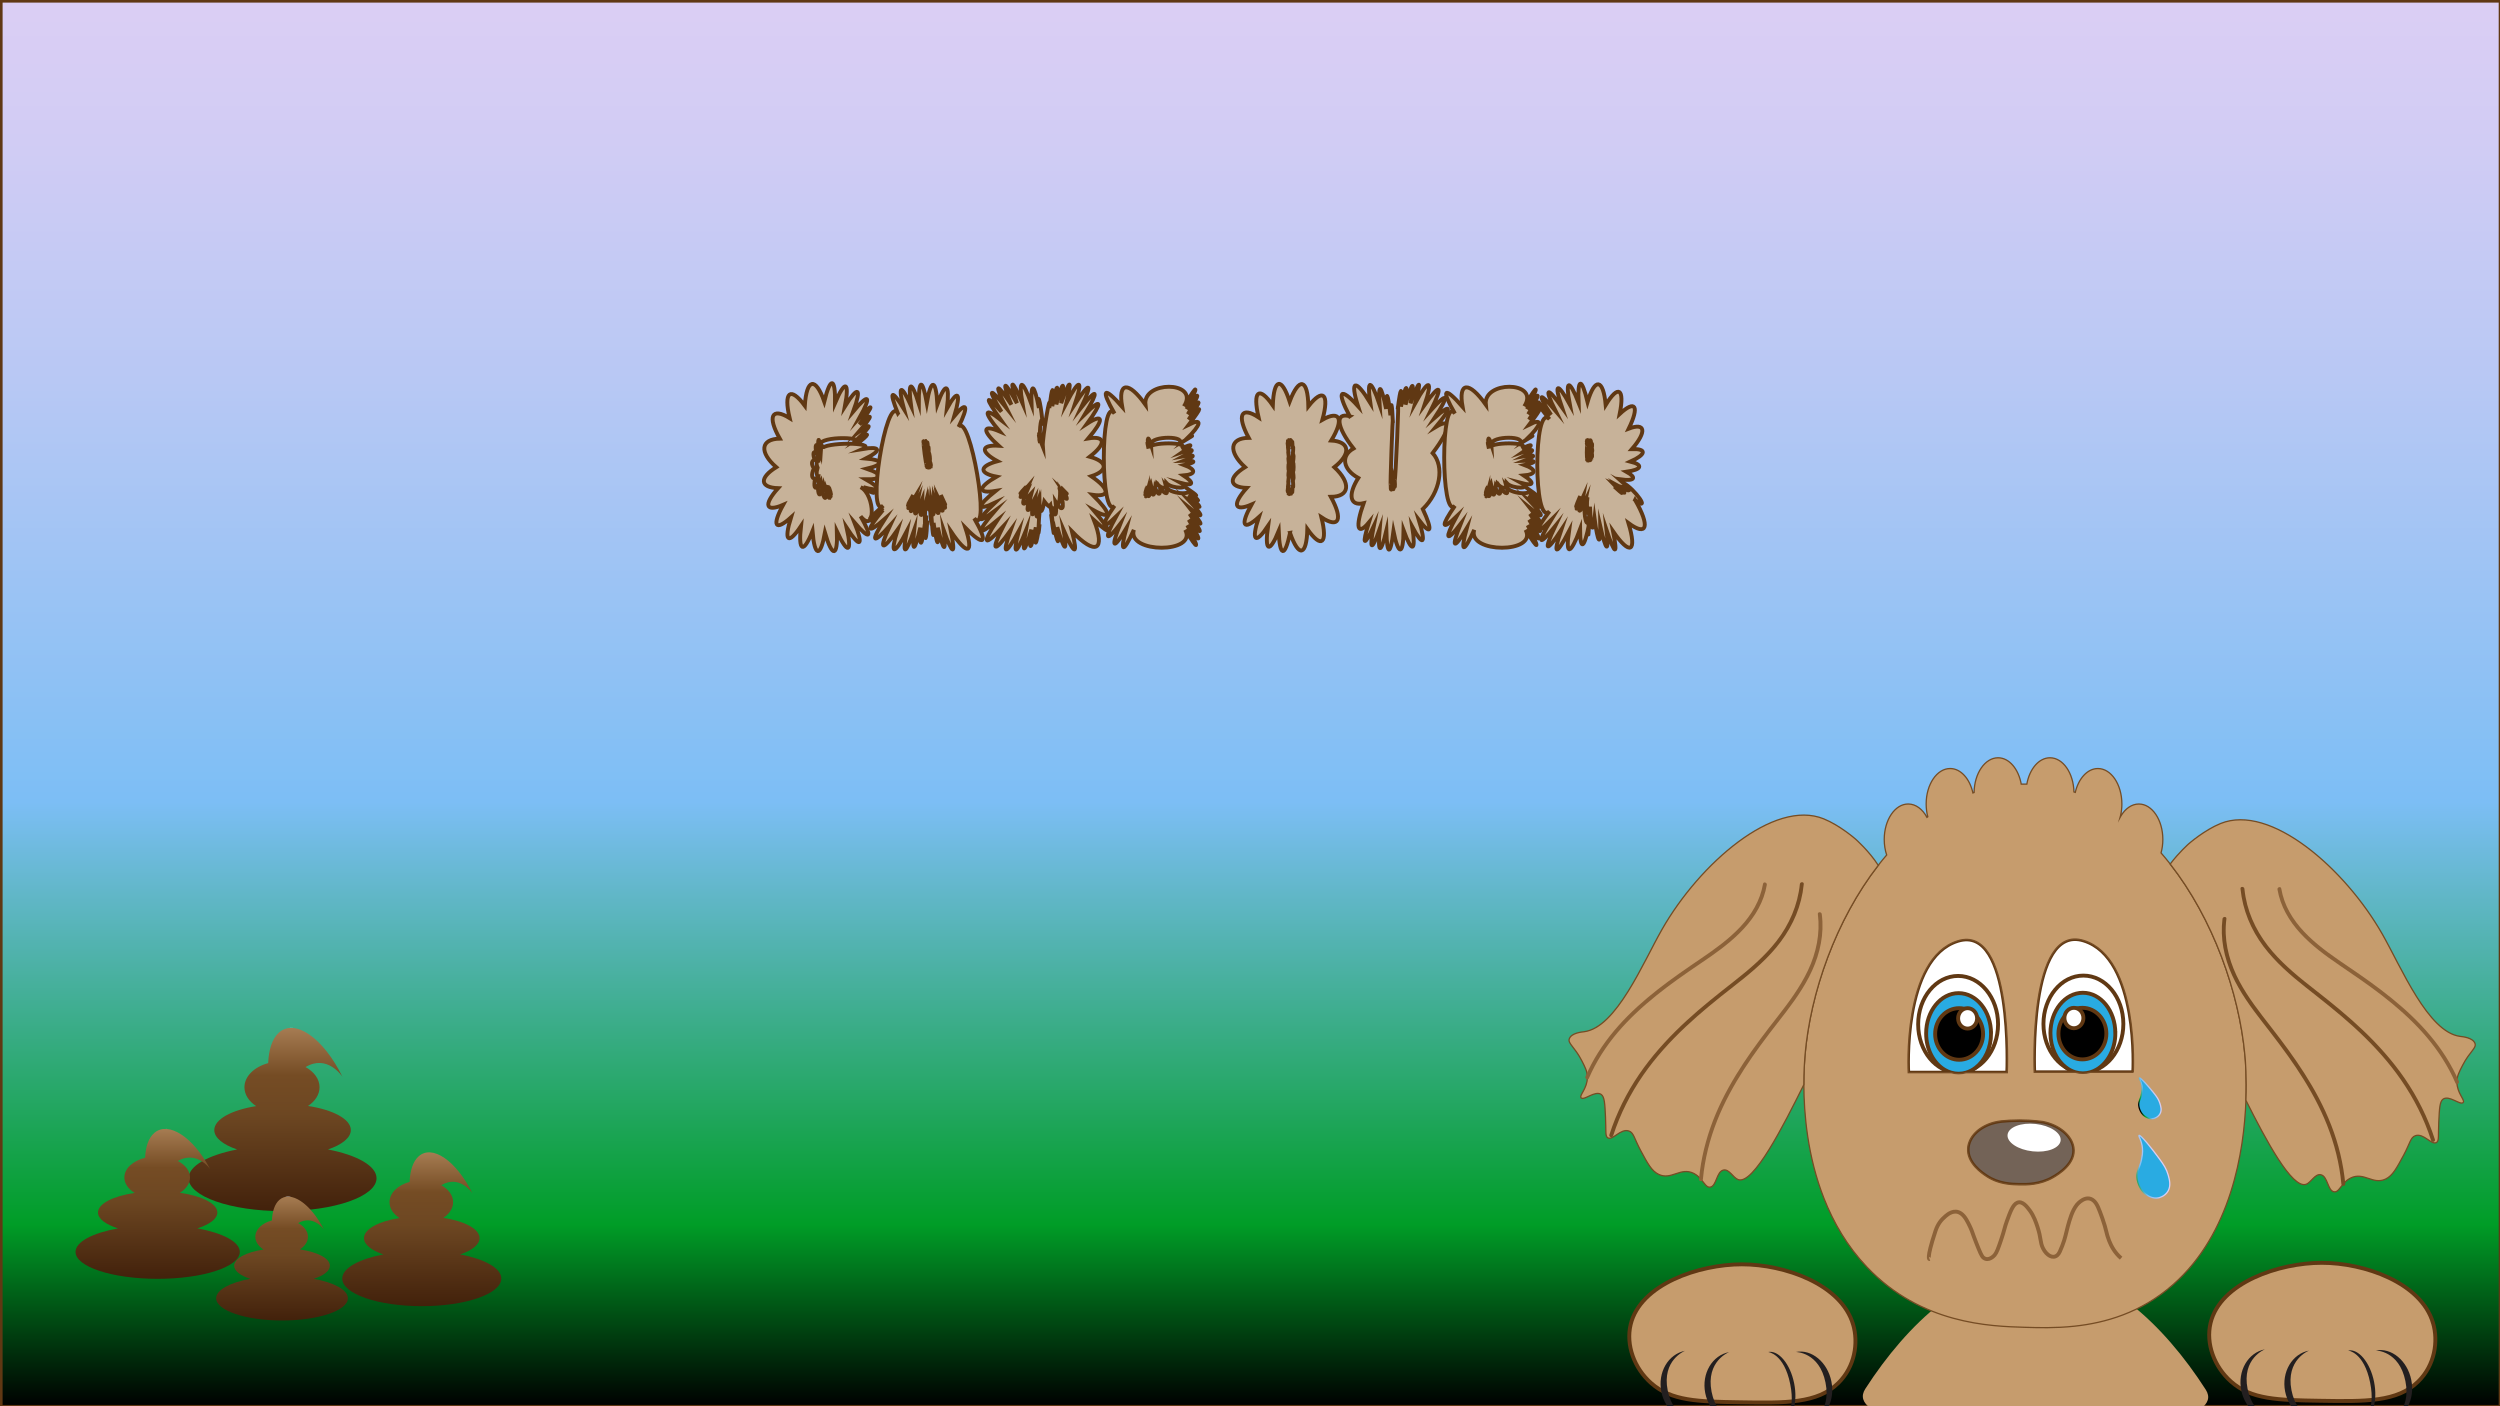 <?xml version="1.0" encoding="UTF-8"?><svg id="Forgrund" xmlns="http://www.w3.org/2000/svg" xmlns:xlink="http://www.w3.org/1999/xlink" viewBox="0 0 1920 1080"><rect x="0" y="0" width="1920" height="1080" fill="#333333" stroke="none"/><defs><style>.cls-1{fill:none;stroke:#8c6239;}.cls-1,.cls-2,.cls-3,.cls-4,.cls-5,.cls-6,.cls-7,.cls-8,.cls-9,.cls-10,.cls-11{stroke-miterlimit:10;}.cls-1,.cls-2,.cls-4,.cls-5,.cls-6,.cls-7,.cls-8,.cls-11{stroke-width:3px;}.cls-2,.cls-4,.cls-5,.cls-6,.cls-7,.cls-8,.cls-11{stroke:#603813;}.cls-12{fill:url(#linear-gradient-12);}.cls-12,.cls-13,.cls-14,.cls-15,.cls-16,.cls-17,.cls-18,.cls-19,.cls-20,.cls-21,.cls-22,.cls-23,.cls-24,.cls-25,.cls-26,.cls-27,.cls-28{stroke-width:0px;}.cls-13{fill:url(#linear-gradient-13);}.cls-14{fill:url(#linear-gradient-15);}.cls-15{fill:url(#linear-gradient-14);}.cls-3{stroke:#754c24;}.cls-3,.cls-6,.cls-26{fill:#c69c6d;}.cls-16{fill:url(#linear-gradient-4);}.cls-17{fill:url(#linear-gradient-2);}.cls-18{fill:url(#linear-gradient-3);}.cls-19{fill:url(#linear-gradient-8);}.cls-20{fill:url(#linear-gradient-9);}.cls-21{fill:url(#linear-gradient-7);}.cls-22{fill:url(#linear-gradient-5);}.cls-23{fill:url(#linear-gradient-6);}.cls-4{fill:#736357;}.cls-5{fill:#c7b299;}.cls-7,.cls-9,.cls-10{fill:#29abe2;}.cls-8,.cls-28{fill:#fff;}.cls-24{fill:#754c24;}.cls-25{fill:#231f20;}.cls-27{fill:#8c6239;}.cls-9{stroke:url(#linear-gradient-11);}.cls-10{stroke:url(#linear-gradient-10);}.cls-11{fill:url(#linear-gradient);}</style><linearGradient id="linear-gradient" x1="960.5" y1="1080.5" x2="960.5" y2=".5" gradientUnits="userSpaceOnUse"><stop offset="0" stop-color="#000"/><stop offset=".13" stop-color="#009d27"/><stop offset=".43" stop-color="#7cbef5"/><stop offset=".52" stop-color="#8fc1f4"/><stop offset=".73" stop-color="#b8c8f4"/><stop offset=".9" stop-color="#d1ccf4"/><stop offset="1" stop-color="#dbcef4"/></linearGradient><linearGradient id="linear-gradient-2" x1="586.63" y1="358.78" x2="1263.2" y2="358.78" xlink:href="#linear-gradient"/><linearGradient id="linear-gradient-3" x1="586.63" y1="358.78" x2="1263.2" y2="358.78" xlink:href="#linear-gradient"/><linearGradient id="linear-gradient-4" x1="586.63" y1="358.78" x2="1263.2" y2="358.78" xlink:href="#linear-gradient"/><linearGradient id="linear-gradient-5" x1="586.63" y1="358.78" x2="1263.2" y2="358.78" xlink:href="#linear-gradient"/><linearGradient id="linear-gradient-6" x1="586.63" y1="358.78" x2="1263.2" y2="358.78" xlink:href="#linear-gradient"/><linearGradient id="linear-gradient-7" x1="586.63" y1="358.78" x2="1263.2" y2="358.78" xlink:href="#linear-gradient"/><linearGradient id="linear-gradient-8" x1="586.63" y1="358.78" x2="1263.2" y2="358.78" xlink:href="#linear-gradient"/><linearGradient id="linear-gradient-9" x1="586.63" y1="358.78" x2="1263.2" y2="358.78" xlink:href="#linear-gradient"/><linearGradient id="linear-gradient-10" x1="1682.28" y1="851.02" x2="1725.97" y2="851.02" gradientTransform="translate(920.09 665.63) rotate(-16.71) scale(.38 .45)" xlink:href="#linear-gradient"/><linearGradient id="linear-gradient-11" x1="1817.88" y1="1184.53" x2="1890.83" y2="1184.53" gradientTransform="translate(951.19 660.89) rotate(-14.67) scale(.33)" xlink:href="#linear-gradient"/><linearGradient id="linear-gradient-12" x1="217" y1="789.44" x2="217" y2="930.14" gradientUnits="userSpaceOnUse"><stop offset="0" stop-color="#fff"/><stop offset="0" stop-color="#faf7f5"/><stop offset="0" stop-color="#ede4dc"/><stop offset="0" stop-color="#d7c5b2"/><stop offset="0" stop-color="#ba9a79"/><stop offset="0" stop-color="#a67c52"/><stop offset=".26" stop-color="#754c24"/><stop offset=".47" stop-color="#6d4722"/><stop offset="1" stop-color="#42210b"/></linearGradient><linearGradient id="linear-gradient-13" x1="323.91" y1="885" x2="323.91" y2="1003.14" xlink:href="#linear-gradient-12"/><linearGradient id="linear-gradient-14" x1="216.59" y1="919" x2="216.59" y2="1014.14" xlink:href="#linear-gradient-12"/><linearGradient id="linear-gradient-15" x1="121.09" y1="867" x2="121.09" y2="982.14" xlink:href="#linear-gradient-12"/></defs><rect id="Baggrund_game_over" class="cls-11" x=".5" y=".5" width="1920" height="1080"/><path class="cls-17" d="m635.97,374.06c.37,5.82-1.07,5.39-3.13-.93-.6,4.61-1.78,3.32-2.55-2.79-1.26,2.69-2.06.54-1.74-4.66-1.48.05-1.78-2.91-.63-6.44-1.14-2.44-.97-4.82.37-5.18-.66-3.96-.25-5.88.89-4.17-.18-5.07.36-6.49,1.16-3.09.36-5.73.87-6.66,1.11-2.01.2-5.33,43.32-5.33,31.23,0,13.6-2.25,14.67,1.13,2.32,7.34,13.61,1.13,13.92,4.75.68,7.86,13.24,4.57,12.89,8.32-.76,8.16,12.25,6.96,11.41,9.72-1.82,6,12.26,5.85,9.28,5.85-2.16,0,11.43,5.85,11.43,36.7,0,22.35,9.54,16.69,7.39,18.92-4.69,4.84,7.22,18.33,4.47,20.2-5.98,4.06,4.29,19.36.84,20.64-7.5,2.79.68,19.77-3.56,20.25-9.22,1.04-3.51,19.21-7.92,18.63-9.58-1.27-6.96,17.56-11.04,15.76-8.85-3.91-9.85,14.8-13.36,11.72-7.64-6.7-12.13,10.95-14.89,6.51-6-9.65-13.54,5.87-15.35-.01-3.92-12.77-13.99-.47-14.64-7.9-1.4-16.13-13.24-11.52-11.99-21.62,2.71-21.94-9.71-17.03-6.22-24.28,7.58-15.75-4.83-20.19.52-24.57,11.64-9.53,1.34-20.94,8.22-22.41,14.93-3.2,4.73-19.21,8.56-18.75,8.32,1,7.7-17.9,11.19-16.67,7.58,2.68,10.11-16.26,13.07-14.48,6.42,3.87,11.97-14.31,14.23-12.16,4.9,4.66,11.17-12.29,11.08-9.82-.21,5.36,10.9-9.84,10.64-7.18-.55,5.77,10.57-7.67,10.18-5.17-.84,5.44,10.1-5.88,9.6-3.91-1.08,4.28,10.15-6.61-28.17-6.61-27.75,0-1-5.72-1.67-4.52-1.45,2.61-1.73-4.11-2.43-2.31-1.53,3.91-2.21-2.04-2.77.36-1.21,5.21-2.48.57-2.71,3.57-.5,6.52-2.21,4.52-1.83,8.14.82,7.86-1.14,6.39-.15,8.92,2.16,5.51.16,7.46,1.59,8.97,3.11,3.28,1.73,7.68,3.42,8.17,3.66,1.08,2.38,7.09,2.98,6.87,1.32-.48,2.34,6.46,2.51,5.93.37-1.16,2.15,6.47,2.15,4.1,0-1.71,2.15,5.82,1.35,5.82-.58,0Z"/><path class="cls-18" d="m689.57,317.44c-7.1-17.45-4.96-19.01,4.63-3.39-4.85-18.43-2.34-19.61,5.45-2.57-2.5-18.96.24-19.7,5.95-1.6-.04-19.13,2.8-19.39,6.19-.56,3.26-18.83,7-18.35,8.14,1.04,6.29-17.47,9.67-15.96,7.35,3.28,8.43-15.12,11.05-12.47,5.69,5.77,9.72-11.72,11.2-7.83,3.21,8.45,8.77-11.76,25.35,85.23,12.01,70.24,11.11,19.04,7.98,22.37-6.79,7.23,6.73,20.35,1.64,21.66-11.06,2.83,3.82,18.83,1.28,18.48-5.53-.74,2.06,17.86-.04,16.85-4.56-2.2.88,16.37-.62,14.69-3.26-3.65.27,14.29-.5,11.91-1.66-5.18.82,14.34-.78,1.79-1.16-9.09,1.88,10.81,3.37,10.56,3.24-.56,3.09,10.22,4.43,9.68,2.9-1.19,3.9,9.56,4.87,8.83,2.11-1.6,4.27,8.78,4.65,7.96.82-1.79,3.83,7.83,3.51,6.94-.68-1.94,2.7,9.08,1.68,9.88-2.21,1.75,1.56,9.57.34,10.17-2.66,1.3.43,9.83-.86,10.19-2.79.78-.63,9.89-1.83,10.01-2.61.26-2.43,9.75-4.28,9.56-4.03-.41-3.5,9.21-4.92,8.75-3.08-1.01-4.26,8.66-5.3,8.06-2.26-1.3-4.78,8.06-5.51,7.43-1.58-1.38-4.71,8.53-4.88,8.92-.37.86-4.8,8.96-4.87,9.46-.16,1.08-4.71,9.95-4.34,10.9.82,2.05-3.65,10.56-2.65,11.32,2.19,1.64-2.31,10.98-.87,11.51,3.13,1.15-.75,11.18.95,11.45,3.71.6-.67,15.8-.35,19.62.71,8.3-.33,17,.02,18.8.76,3.91-.84,16.82-1.7,18.07-1.87,2.72-2.4,18.02-4,19.27-3.48,2.72-4.35,18.89-6.54,19.85-4.74,2.09-6.69,19.27-9.3,19.65-5.66.82-9.84,18.83-13.09,18.28-7.06-1.19-12.14,17.28-14.81,15.75-5.79-3.31-13.57,15.16-15.39,12.79-3.95-5.14-14.16,12.37-14.84,9.27-1.47-6.74-13.36,11.83-13.34,11.06.05-1.68-13.29,11.16-13.2,10.35.21-1.75-13.26,11.28,2.23-86.64,11.22-70.91Zm24.56,36.78c.29-2.07-.13-5.36-.92-7.15.16-3.15-.16-5.02-.68-4.06-.1-3.5-.44-4.32-.74-1.79-.43-3.28-.88-3.47-.97-.41-.78-3.06-1.09-3-.68.15-.99-2.87-1.26-2.73-.58.3-.92-2.89,1.84,17.88,2,15.05.04,3.11.32,3.32.61.45.44,3.15.76,3.21.71.15.78,3.06,1.19,2.98.89-.19,1.07,2.82,1.36,2.67.63-.34.93,2.87.56-.12-.26-2.16Z"/><path class="cls-16" d="m806.69,387.91c3.45,10.56,5.29,9.43,4-2.46,5.27,8.46,7.18,5.68,4.16-6.03,5.69,6.09,6.1,4.55.9-3.35,5.21,4.81,4.57,3.92-1.37-1.94,4.59,5.86,4.5,5.88-.18.04,4.54,5.91,4.46,5.93-.18.04,1.1,15.97-4.4,21.01-11.95,10.95-1.9,10.06-3.66,9.79-3.82-.6-3.09,9.28-4.6,8.39-3.29-1.94-4.12,7.86-5.46,6.21-2.9-3.57-5.08,5.68-6.29,3.14-2.63-5.51-4.82,5.63-5.26,5.63-.32,0-5.48,5.63-5.94,5.8-1,.37-5.71,6.12-5.91,6.74-.42,1.34-5.49,7.45-5.2,8.69.63,2.68-4.18,9.78-3.03,11.9,2.5,4.62-3.06,10.85-1.8,12.34,2.74,3.24-1.97,11.5-.69,12.41,2.76,1.97-.94,11.67.2,12.05,2.47.82-1.25,11.36-1.84,30.8-.42,14.08-2.68,17.89-4,18.96-2.87,2.31-3.89,18.57-5.45,19.37-3.4,1.75-5.55,18.92-7.52,19.42-4.29,1.08-7.64,19.03-10.18,19.2-5.5.37-10.25,18.83-13.08,18.45-6.16-.82-12.84,17.76-15.55,16.51-5.9-2.72-14.6,15.73-16.65,13.49-4.45-4.88-15.45,12.88-16.26,9.48-1.76-7.37-14.49,10.69-14.42,7.79.16-6.29-14.29,6.75-14.08,2.58.45-9.05-14,2.3-13.69-2.74.66-10.95-13.67-2.62-13.31-8.09.79-11.88-13.32-7.25-12.94-12.72.84-11.88-13-11.67-12.62-16.71.84-10.95-12.68-15.09-12.33-19.24.76-9.01-12.46-17.5-12.19-20.34.61-6.18-11.14-18-9.54-19.51,3.48-3.28-9.43-18.7-7.55-19.68,4.08-2.12-7.71-18.99-5.73-19.51,4.29-1.12-6.05-19.01-4.13-19.16,4.16-.34-3.15-18.83.08-18.31,7.03,1.12-.6-17.37,2.03-16.04,5.71,2.9-1.59-17.29,2.4,1.63,2.9,13.7-.49-12.07-3.04,3.05-1.84,10.95-1.29-7.35-1.36-6.84-.16,1.12-1.3-7-1.33-6.52-.05,1.04-1.27-4.75-.3-3.51,2.11,2.68-.47-6.06,6.44-46.69,5-29.42,2.26-17.88,3.31-18.53,2.29-1.42,3.59-18.49,5.02-19.11,3.11-1.34,5.07-18.86,6.77-19.31,3.71-.97,6.75-19.03,8.64-19.2,4.11-.37,9.91-18.83,12.93-18.43,6.56.86,11.56-17.71,13.74-16.44,4.74,2.76,12.54-15.7,13.94-13.42,3.03,4.95,12.94-12.75,13.62-9.29,1.47,7.52,12.83-8.38,13.25-3.17.92,11.32,13.35-2.28,13.87,4.18,1.13,14.04,13.8,3.79,14.34,10.7,1.16,15.01,14.24,9.68,14.72,16.24,1.03,14.26,14.51,14.25,14.85,19.69.74,11.81,14.65,17.34,14.78,20.84.29,7.6,9.11,23.53,1.36,27.54-16.85,8.71,4.87,18.83,1.94,18.45-6.37-.82,2.98,17.76.69,16.61-4.98-2.5,1.84,16.02.31,14.12-3.32-4.13,1.35,13.73.68,11.05-1.45-5.81,1.94,13.78,1.28,4.11-.47-7Z"/><path class="cls-22" d="m910.04,310.75c10.22-16.88,10.8-15.28,1.26,3.46,10.6-15.25,11.04-13.43.95,3.95,10.77-13.61,11.04-11.72.58,4.1,10.85-12.05,10.94-10.28.21,3.84,10.73-5.41,9.76-.16-2.11,11.4,7.99-4.7,5.32-2.99-5.79,3.72,7.72-6.71-21.58-6.71-21.22,0-2.15-6.71-3.05-5.72-1.95,2.16-1.1-5.75-1.1-5.48,0,.6-1.1-5.25-1.06-4.97.11.6-1.06-5.43,33.7-5.43,25.17,0,8.96-4.41,9.37-3.19.9,2.64,9.25-3.02,9.58-1.55.71,3.2,9.4-1.66,9.62-.09.47,3.43,9.49-.29,9.57,1.24.18,3.31,9.39,3.48,9.1,7.16-.63,8.01,8.57,5.67,7.79,8.36-1.68,5.85,8.51,4.64-7.27,4.64-11.43,0,.03,4.64-3.37,4.79-7.4.34-1.36,5.08-3.48,5.47-4.61.86-1.97,5.57-3.06,6.11-2.37,1.15-1.95,6.12-2.27,6.72-.68,1.3-1.58,6.58-1.52,7.09.13,1.12-1.41,6.94-1.13,7.35.61.89-.09,6.25,1.14,5.77,2.69-1.04.98,5.99,2.38,5.66,3.05-.71,2.43,5.89,4.17,5.7,3.77-.41,4.23,5.84,6.45,5.77,4.82-.15,4.15,5.92,24.59,5.92,14.8,0,10.32,7.01,10.86,8.23,1.16,2.64,10.76,8.26,11.24,9.8,1.03,3.35,11.03,9.95,11.37,11.95.74,4.36,11.17,12.12,11.3,14.73.29,5.66,11.01,13.87,10.92,15.84-.21,4.28,10.74,15.74,10.45,17.81-.63,4.51,10.3,17.42,9.79,19.38-1.11,4.25,9.64,18.83,8.89,20.45-1.63,3.5,9.65,18.32-44.82,18.32-39.44,0-8.24,18.32-10.9,17.82-5.79-1.08-10.06,16.91-12.21,15.37-4.69-3.35-11.21,14.54-12.67,11.9-3.16-5.73-11.64,11.25-12.17,7.43-1.16-8.31-11.01,11.28-11.01-86.54,0-70.83-11.01-19-8.32-21.4,5.85-5.21-3.4-19.2,4.81-19.96,17.85-1.64-1.99-18.32,39.97-18.32,30.38,0Z"/><path class="cls-23" d="m990.76,409.22c-3.96,19.21-7.99,18.61-8.74-1.3-7.2,17.51-10.95,15.68-8.16-3.99-9.87,14.73-13.13,11.61-7.08-6.78-12.01,10.84-14.59,6.38-5.61-9.68-13.34,5.78-15.04-.08-3.69-12.74-13.78-.51-14.39-7.85-1.32-15.94-13.07-12-11.76-22.37,2.84-22.53-9.37-17.33-5.88-24.56,7.58-15.72-4.73-20.29.29-24.53,10.93-9.2.76-20.82,6.71-22.19,12.93-2.98,7.36-19.21,13.98-17.51,14.38,3.69,11.33-14.41,16.3-9.66,10.79,10.32,13.65-7.77,16.78-.43,6.79,15.94,14.35.77,15.44,10.2,2.37,20.48,13.07,12.21,11.84,22.7-2.66,22.79,9.61,17.46,6.26,24.68-7.27,15.68,5.05,20.31.08,24.48-10.8,9.05-.52,20.78-6.64,22.12-13.3,2.91Zm2.21-53.8c.7-4.53.65-7.35-.1-6.14.56-5.94.39-7.91-.37-4.28.27-6.65-.06-7.61-.71-2.09-.17-6.48-.64-6.72-1.03-.52-.68-6.2-1.09-6.08-.89.26-.78-5.86-1.02-5.64-.53.48-.64-4.68-.57-3.53.16,2.5-.53-3.9-.45-2.7.18,2.61-.48-2.64-.42-1.09.13,3.35-.46-.95-.43,1.2.05,4.66-.49-.92-.49,5.76,0,4.84-.49,3.46-.51,5.6-.05,4.66-.56,4.44-.62,5.99-.13,3.35-.63,5.31-.72,6.51-.18,2.61-.73,6.03-.8,7.18-.16,2.5-.5,6.12-.25,6.34.53.48-.2,6.34.21,6.46.89.26.39,6.2.86,5.96,1.03-.52.66,5.52.98,4.56.71-2.09.76,3.63.93,1.66.37-4.28.75,1.21.8-1.62.1-6.14.7,1.23.7-7.71,0-6.48Z"/><path class="cls-21" d="m1036.61,319.68c-10.42-19.48-7.48-23.01,6.4-7.67-6.46-20.27-2.16-21.51,9.35-2.68-2.78-18.83.51-18.23,7.14,1.3-1.15-17.13,1.17-15.55,5.03,3.43-.08-15.07,1.43-12.81,3.29,4.92.42-12.58,1.31-9.92,1.92,5.77.01-12.95-2.31,52.36-1.68,47.3-.05,5.27.46,5.37,1.11.22.57,5.15,1.19,4.79,1.34-.78.77,4.13,1.04,2.78.61-2.94.54,3.73,3.74-71.15,2.32-54.22,2.24-17.95,3.39-18.88,2.5-2.01,3.85-18.51,5.46-19.22,3.5-1.53,5.45-18.86,7.23-19.32,3.87-1.01,7-19,8.68-19.17,3.66-.37,10.4-18.8,13.7-18.13,7.16,1.45,12.07-16.91,14.34-15.07,4.95,3.99,12.98-14.39,14.29-11.7,2.84,5.85,13.1-11.45,13.51-8.17.9,7.11,12.61-7.61,11.44,1.67-2.55,20.15,9.29,10.25,5.81,30.05-7.56,43.01,7.89,16.94,6.49,20.79-3.03,8.38,5.69,18.52,3.36,20.93-5.06,5.25,2.94,19.25-.12,20.52-6.66,2.76-.25,19.27-3.84,19.65-7.79.82-2.39,18.83-4.91,18.62-5.48-.45-4.38,18.24-6.75,17.64-5.13-1.3-6.12,17.37-8.22,16.38-4.56-2.16-7.54,16.14-9.24,14.75-3.69-3.02-8.8,10.63-10.67,3.83-4.05-14.79-10.49,2.5-12.37-6.42-4.08-19.37-11.92-6.59-13.62-17.02-3.69-22.64-13.09-16.52-14.41-27.92-2.87-24.77Z"/><path class="cls-19" d="m1171.45,310.75c10.22-16.88,10.8-15.28,1.26,3.46,10.6-15.25,11.04-13.43.95,3.95,10.77-13.61,11.04-11.72.58,4.1,10.85-12.05,10.94-10.28.21,3.84,10.73-5.41,9.76-.16-2.11,11.4,7.99-4.7,5.32-2.99-5.79,3.72,7.72-6.71-21.58-6.71-21.22,0-2.15-6.71-3.05-5.72-1.95,2.16-1.1-5.75-1.1-5.48,0,.6-1.1-5.25-1.06-4.97.11.6-1.06-5.43,33.7-5.43,25.17,0,8.96-4.41,9.37-3.19.9,2.64,9.25-3.02,9.58-1.55.71,3.2,9.4-1.66,9.62-.09.47,3.43,9.49-.29,9.57,1.24.18,3.31,9.39,3.48,9.1,7.16-.63,8.01,8.57,5.67,7.79,8.36-1.68,5.85,8.51,4.64-7.27,4.64-11.43,0,.03,4.64-3.37,4.79-7.4.34-1.36,5.08-3.48,5.47-4.61.86-1.97,5.57-3.06,6.11-2.37,1.15-1.95,6.12-2.27,6.72-.68,1.3-1.58,6.58-1.52,7.09.13,1.12-1.41,6.94-1.13,7.35.61.89-.09,6.25,1.14,5.77,2.69-1.04.98,5.99,2.38,5.66,3.05-.71,2.43,5.89,4.17,5.7,3.77-.41,4.23,5.84,6.45,5.77,4.82-.15,4.15,5.92,24.59,5.92,14.8,0,10.32,7.01,10.86,8.23,1.16,2.64,10.76,8.26,11.24,9.8,1.03,3.35,11.03,9.95,11.37,11.95.74,4.36,11.17,12.12,11.3,14.73.29,5.66,11.01,13.87,10.92,15.84-.21,4.28,10.74,15.74,10.45,17.81-.63,4.51,10.3,17.42,9.79,19.38-1.11,4.25,9.64,18.83,8.89,20.45-1.63,3.5,9.65,18.32-44.82,18.32-39.44,0-8.24,18.32-10.9,17.82-5.79-1.08-10.06,16.91-12.21,15.37-4.69-3.35-11.21,14.54-12.67,11.9-3.16-5.73-11.64,11.25-12.17,7.43-1.16-8.31-11.01,11.28-11.01-86.54,0-70.83-11.01-19-8.32-21.4,5.85-5.21-3.4-19.2,4.81-19.96,17.85-1.64-1.99-18.32,39.97-18.32,30.38,0Z"/><path class="cls-20" d="m1255.75,383.98c11.69,20.24,9.35,28.42-5.08,17.76,6.72,22.38,1.28,25.31-11.82,6.37,3.79,18.94,1.5,18.56-4.98-.82,1.87,17.87-.36,16.52-4.84-2.94.17,15.55-1.85,12.88-4.4-5.81-1.23,11.9-2.86,7.56-3.53-9.42-.69,11.7-3.31,1.62-1.9-7.3-3.3,8.86-4.83,8.7-3.32-.34-3.84,8.56-4.88,8.33-2.26-.48-3.68,8.82-3.82,9.09-.29.6-3.77,9.18-3.83,9.66-.13,1.04-3.7,10.06-3.31,10.76.84,1.53-2.6,10.4-1.02,10.8,3.42.86-2.07,10.14,2.07,24.96,3,10.73-.93,14.23-.93,22.97,0,6.33-3.64,19.38-6.87,21.46-7,4.51-7.33,19.76-11.26,20.47-8.53,1.53-9.85,18.94-12.6,18.51-5.98-.93-11.62,17.73-13.79,16.41-4.71-2.87-12.76,15.71-14.19,13.5-3.11-4.8-13.12,13.02-13.63,9.89-1.11-6.82-12.52,13.07-12.52-84.65,0-70.76-12.52-15.47-11.97-17.03,1.21-3.39-10.95-16.72-9.42-18.18,3.32-3.17-8.86-17.76-6.58-19.01,4.95-2.72-6.29-18.55-3.49-19.53,6.08-2.12-3.61-19.05-.51-19.69,6.74-1.38-.8-19.2,2.38-19.42,6.92-.48,5.64-18.94,12.05-17.88,13.93,2.31,9.71-15.93,14.67-12.76,10.77,6.89,12.14-11.22,15.33-6.01,6.92,11.32,12.91-4.92,14.04,2.3,2.45,15.68,11.59-.35,11.07,4.07-1.13,9.61,10.11,2.56,8.72,6.16-3.03,7.82,8.26,4.64,6.21,7.34-4.45,5.85,5.96,5.95,3.47,7.64-5.4,3.69,6.25,6.36,6.49,7.21.53,1.86,6.94,6.31,7.52,6.55,1.26.52,7.61,6.03,8.63,5.69,2.21-.74,9.13,5.06,10.66,3.83,3.32-2.68,9.04,4.72,21.62,22.93,9.11,13.18Zm-36.64-32.18c-.46,2.42-.23,2.51.5.19-.1,2.39.11,2.41.45.04.92,2.37,1.75,1.86,1.79-1.12.93.92,1.17-.76.53-3.65.64.55.64-3.15,0-2.68.64-2.87.44-4.62-.45-3.8.06-3.01-.7-3.56-1.66-1.19-.4-2.37-.69-2.33-.63.07-.74-2.27-1.01-2.17-.58.22-.57-1.71-.55-1.12.05,1.27-.6-1.16-.6-.5,0,1.42-.6-1.23-.6,11.52,0,9.24Z"/><path class="cls-5" d="m635.97,374.06c.37,5.82-1.07,5.39-3.13-.93-.6,4.61-1.78,3.32-2.55-2.79-1.26,2.69-2.06.54-1.74-4.66-1.48.05-1.78-2.91-.63-6.44-1.14-2.44-.97-4.82.37-5.18-.66-3.96-.25-5.88.89-4.17-.18-5.07.36-6.49,1.16-3.09.36-5.73.87-6.66,1.11-2.01.2-5.33,43.32-5.33,31.23,0,13.6-2.25,14.67,1.13,2.32,7.34,13.61,1.13,13.92,4.75.68,7.86,13.24,4.57,12.89,8.32-.76,8.16,12.25,6.96,11.41,9.72-1.82,6,12.26,5.85,9.28,5.85-2.16,0,11.43,5.85,11.43,36.7,0,22.35,9.54,16.69,7.39,18.92-4.69,4.84,7.22,18.33,4.47,20.2-5.98,4.06,4.29,19.36.84,20.64-7.5,2.79.68,19.77-3.56,20.25-9.22,1.04-3.51,19.21-7.92,18.63-9.58-1.27-6.96,17.56-11.04,15.76-8.85-3.91-9.85,14.8-13.36,11.72-7.64-6.7-12.13,10.95-14.89,6.51-6-9.65-13.54,5.87-15.35-.01-3.92-12.77-13.99-.47-14.64-7.9-1.4-16.13-13.24-11.52-11.99-21.62,2.71-21.94-9.71-17.03-6.22-24.28,7.58-15.75-4.83-20.19.52-24.57,11.64-9.53,1.34-20.94,8.22-22.41,14.93-3.2,4.73-19.21,8.56-18.75,8.32,1,7.7-17.9,11.19-16.67,7.58,2.68,10.11-16.26,13.07-14.48,6.42,3.87,11.97-14.31,14.23-12.16,4.9,4.66,11.17-12.29,11.08-9.82-.21,5.36,10.9-9.84,10.64-7.18-.55,5.77,10.57-7.67,10.18-5.17-.84,5.44,10.1-5.88,9.6-3.91-1.08,4.28,10.15-6.61-28.17-6.61-27.75,0-1-5.72-1.67-4.52-1.45,2.61-1.73-4.11-2.43-2.31-1.53,3.91-2.21-2.04-2.77.36-1.21,5.21-2.48.57-2.71,3.57-.5,6.52-2.21,4.52-1.83,8.14.82,7.86-1.14,6.39-.15,8.92,2.16,5.51.16,7.46,1.59,8.97,3.11,3.28,1.73,7.68,3.42,8.17,3.66,1.08,2.38,7.09,2.98,6.87,1.32-.48,2.34,6.46,2.51,5.93.37-1.16,2.15,6.47,2.15,4.1,0-1.71,2.15,5.82,1.35,5.82-.58,0Z"/><path class="cls-5" d="m689.57,317.44c-7.1-17.45-4.96-19.01,4.63-3.39-4.85-18.43-2.34-19.61,5.45-2.57-2.5-18.96.24-19.7,5.95-1.6-.04-19.13,2.8-19.39,6.19-.56,3.26-18.83,7-18.35,8.14,1.04,6.29-17.47,9.67-15.96,7.35,3.28,8.43-15.12,11.05-12.47,5.69,5.77,9.72-11.72,11.2-7.83,3.21,8.45,8.77-11.76,25.35,85.23,12.01,70.24,11.11,19.04,7.98,22.37-6.79,7.23,6.73,20.35,1.64,21.66-11.06,2.83,3.82,18.83,1.28,18.48-5.53-.74,2.06,17.86-.04,16.85-4.56-2.2.88,16.37-.62,14.69-3.26-3.65.27,14.29-.5,11.91-1.66-5.18.82,14.34-.78,1.79-1.16-9.09,1.88,10.81,3.37,10.56,3.24-.56,3.09,10.22,4.43,9.68,2.9-1.19,3.9,9.56,4.87,8.83,2.11-1.6,4.27,8.78,4.65,7.96.82-1.79,3.83,7.83,3.51,6.94-.68-1.94,2.7,9.08,1.68,9.88-2.21,1.75,1.56,9.57.34,10.17-2.66,1.3.43,9.83-.86,10.19-2.79.78-.63,9.89-1.83,10.01-2.61.26-2.43,9.75-4.28,9.56-4.03-.41-3.5,9.21-4.92,8.75-3.08-1.01-4.26,8.66-5.3,8.06-2.26-1.3-4.78,8.06-5.51,7.43-1.58-1.38-4.71,8.53-4.88,8.92-.37.86-4.8,8.96-4.87,9.46-.16,1.08-4.71,9.95-4.34,10.9.82,2.05-3.65,10.56-2.65,11.32,2.19,1.64-2.31,10.98-.87,11.51,3.13,1.15-.75,11.18.95,11.45,3.71.6-.67,15.8-.35,19.62.71,8.3-.33,17,.02,18.8.76,3.91-.84,16.82-1.7,18.07-1.87,2.72-2.4,18.02-4,19.27-3.48,2.72-4.35,18.89-6.54,19.85-4.74,2.09-6.69,19.27-9.3,19.65-5.66.82-9.84,18.83-13.09,18.28-7.06-1.19-12.14,17.28-14.81,15.75-5.79-3.31-13.57,15.16-15.39,12.79-3.95-5.14-14.16,12.37-14.84,9.27-1.47-6.74-13.36,11.83-13.34,11.06.05-1.68-13.29,11.16-13.2,10.35.21-1.75-13.26,11.28,2.23-86.64,11.22-70.91Zm24.56,36.78c.29-2.07-.13-5.36-.92-7.15.16-3.15-.16-5.02-.68-4.06-.1-3.5-.44-4.32-.74-1.79-.43-3.28-.88-3.47-.97-.41-.78-3.06-1.09-3-.68.15-.99-2.87-1.26-2.73-.58.3-.92-2.89,1.84,17.88,2,15.05.04,3.11.32,3.32.61.45.44,3.15.76,3.21.71.15.78,3.06,1.19,2.98.89-.19,1.07,2.82,1.36,2.67.63-.34.93,2.87.56-.12-.26-2.16Z"/><path class="cls-5" d="m806.69,387.91c3.45,10.56,5.29,9.43,4-2.46,5.27,8.46,7.18,5.68,4.16-6.03,5.69,6.09,6.1,4.55.9-3.35,5.21,4.81,4.57,3.92-1.37-1.94,4.59,5.86,4.5,5.88-.18.04,4.54,5.91,4.46,5.93-.18.04,1.1,15.97-4.4,21.01-11.95,10.95-1.9,10.06-3.66,9.79-3.82-.6-3.09,9.28-4.6,8.39-3.29-1.94-4.12,7.86-5.46,6.21-2.9-3.57-5.08,5.68-6.29,3.14-2.63-5.51-4.82,5.63-5.26,5.63-.32,0-5.48,5.63-5.94,5.8-1,.37-5.71,6.12-5.91,6.74-.42,1.34-5.49,7.45-5.2,8.69.63,2.68-4.18,9.78-3.03,11.9,2.5,4.62-3.06,10.85-1.8,12.34,2.74,3.24-1.97,11.5-.69,12.41,2.76,1.97-.94,11.67.2,12.05,2.47.82-1.25,11.36-1.84,30.8-.42,14.08-2.68,17.89-4,18.96-2.87,2.31-3.89,18.57-5.45,19.37-3.4,1.75-5.55,18.92-7.52,19.42-4.29,1.08-7.64,19.03-10.18,19.2-5.5.37-10.25,18.83-13.08,18.45-6.16-.82-12.84,17.76-15.55,16.51-5.9-2.72-14.6,15.73-16.65,13.49-4.45-4.88-15.45,12.88-16.26,9.48-1.76-7.37-14.49,10.69-14.42,7.79.16-6.29-14.29,6.75-14.08,2.58.45-9.05-14,2.3-13.69-2.74.66-10.95-13.67-2.62-13.31-8.09.79-11.88-13.32-7.25-12.94-12.72.84-11.88-13-11.67-12.62-16.71.84-10.95-12.68-15.09-12.33-19.24.76-9.01-12.46-17.5-12.19-20.34.61-6.18-11.14-18-9.54-19.51,3.48-3.28-9.43-18.7-7.55-19.68,4.08-2.12-7.71-18.99-5.73-19.51,4.29-1.12-6.05-19.01-4.13-19.16,4.16-.34-3.15-18.83.08-18.31,7.03,1.12-.6-17.37,2.03-16.04,5.71,2.9-1.59-17.29,2.4,1.63,2.9,13.7-.49-12.07-3.04,3.05-1.84,10.95-1.29-7.35-1.36-6.84-.16,1.12-1.3-7-1.33-6.52-.05,1.04-1.27-4.75-.3-3.51,2.11,2.68-.47-6.06,6.44-46.69,5-29.42,2.26-17.88,3.31-18.53,2.29-1.42,3.59-18.49,5.02-19.11,3.11-1.34,5.07-18.86,6.77-19.31,3.71-.97,6.75-19.03,8.64-19.2,4.11-.37,9.91-18.83,12.93-18.43,6.56.86,11.56-17.71,13.74-16.44,4.74,2.76,12.54-15.7,13.94-13.42,3.03,4.95,12.94-12.75,13.62-9.29,1.47,7.52,12.83-8.38,13.25-3.17.92,11.32,13.35-2.28,13.87,4.18,1.13,14.04,13.8,3.79,14.34,10.7,1.16,15.01,14.24,9.68,14.72,16.24,1.03,14.26,14.51,14.25,14.85,19.69.74,11.81,14.65,17.34,14.78,20.84.29,7.6,9.11,23.53,1.36,27.54-16.85,8.71,4.87,18.83,1.94,18.45-6.37-.82,2.98,17.76.69,16.61-4.98-2.5,1.84,16.02.31,14.12-3.32-4.13,1.35,13.73.68,11.05-1.45-5.81,1.94,13.78,1.28,4.11-.47-7Z"/><path class="cls-5" d="m910.04,310.75c10.22-16.88,10.8-15.28,1.26,3.46,10.6-15.25,11.04-13.43.95,3.95,10.77-13.61,11.04-11.72.58,4.1,10.85-12.05,10.94-10.28.21,3.84,10.73-5.41,9.76-.16-2.11,11.4,7.99-4.7,5.32-2.99-5.79,3.72,7.72-6.71-21.58-6.71-21.22,0-2.15-6.71-3.05-5.72-1.95,2.16-1.1-5.75-1.1-5.48,0,.6-1.1-5.25-1.06-4.97.11.6-1.06-5.43,33.7-5.43,25.17,0,8.96-4.41,9.37-3.19.9,2.64,9.25-3.02,9.58-1.55.71,3.2,9.4-1.66,9.62-.09.47,3.43,9.49-.29,9.57,1.24.18,3.31,9.39,3.48,9.1,7.16-.63,8.01,8.57,5.67,7.79,8.36-1.68,5.85,8.51,4.64-7.27,4.64-11.43,0,.03,4.64-3.37,4.79-7.4.34-1.36,5.08-3.48,5.47-4.61.86-1.97,5.57-3.06,6.11-2.37,1.15-1.95,6.12-2.27,6.72-.68,1.3-1.58,6.58-1.52,7.09.13,1.12-1.41,6.94-1.13,7.35.61.89-.09,6.25,1.14,5.77,2.69-1.04.98,5.99,2.38,5.66,3.05-.71,2.43,5.89,4.17,5.7,3.77-.41,4.23,5.84,6.45,5.77,4.82-.15,4.15,5.92,24.59,5.92,14.8,0,10.32,7.01,10.86,8.23,1.16,2.64,10.76,8.26,11.24,9.8,1.03,3.35,11.03,9.95,11.37,11.95.74,4.36,11.17,12.12,11.3,14.73.29,5.66,11.01,13.87,10.92,15.84-.21,4.28,10.74,15.74,10.45,17.81-.63,4.51,10.3,17.42,9.79,19.38-1.11,4.25,9.64,18.83,8.89,20.45-1.63,3.5,9.65,18.32-44.82,18.32-39.44,0-8.24,18.32-10.9,17.82-5.79-1.08-10.06,16.91-12.21,15.37-4.69-3.35-11.21,14.54-12.67,11.9-3.16-5.73-11.64,11.25-12.17,7.43-1.16-8.31-11.01,11.28-11.01-86.54,0-70.83-11.01-19-8.32-21.4,5.85-5.21-3.4-19.2,4.81-19.96,17.85-1.64-1.99-18.32,39.97-18.32,30.38,0Z"/><path class="cls-5" d="m990.76,409.22c-3.96,19.21-7.99,18.61-8.74-1.3-7.2,17.51-10.95,15.68-8.16-3.99-9.87,14.73-13.13,11.61-7.08-6.78-12.01,10.84-14.59,6.38-5.61-9.68-13.34,5.78-15.04-.08-3.69-12.74-13.78-.51-14.39-7.85-1.32-15.94-13.07-12-11.76-22.37,2.84-22.53-9.37-17.33-5.88-24.56,7.58-15.72-4.73-20.29.29-24.53,10.93-9.2.76-20.82,6.71-22.19,12.93-2.98,7.36-19.21,13.98-17.51,14.38,3.69,11.33-14.41,16.3-9.66,10.79,10.32,13.65-7.77,16.78-.43,6.79,15.94,14.35.77,15.44,10.2,2.37,20.48,13.07,12.21,11.84,22.7-2.66,22.79,9.61,17.46,6.26,24.68-7.27,15.68,5.05,20.31.08,24.48-10.8,9.05-.52,20.78-6.64,22.12-13.3,2.91Zm2.21-53.8c.7-4.53.65-7.35-.1-6.14.56-5.94.39-7.91-.37-4.28.27-6.65-.06-7.61-.71-2.09-.17-6.48-.64-6.72-1.03-.52-.68-6.2-1.09-6.08-.89.26-.78-5.86-1.02-5.64-.53.48-.64-4.68-.57-3.53.16,2.5-.53-3.9-.45-2.7.18,2.61-.48-2.64-.42-1.09.13,3.35-.46-.95-.43,1.2.05,4.66-.49-.92-.49,5.76,0,4.84-.49,3.46-.51,5.6-.05,4.66-.56,4.44-.62,5.99-.13,3.35-.63,5.31-.72,6.51-.18,2.61-.73,6.03-.8,7.18-.16,2.5-.5,6.12-.25,6.34.53.48-.2,6.34.21,6.46.89.26.39,6.2.86,5.96,1.03-.52.66,5.52.98,4.56.71-2.09.76,3.63.93,1.66.37-4.28.75,1.21.8-1.62.1-6.14.7,1.23.7-7.71,0-6.48Z"/><path class="cls-5" d="m1036.61,319.68c-10.42-19.48-7.48-23.01,6.4-7.67-6.46-20.27-2.16-21.51,9.35-2.68-2.78-18.83.51-18.23,7.14,1.3-1.15-17.13,1.17-15.55,5.03,3.43-.08-15.07,1.43-12.81,3.29,4.92.42-12.58,1.31-9.92,1.92,5.77.01-12.95-2.31,52.36-1.68,47.3-.05,5.27.46,5.37,1.11.22.57,5.15,1.19,4.79,1.34-.78.77,4.13,1.04,2.78.61-2.94.54,3.73,3.74-71.15,2.32-54.22,2.24-17.95,3.39-18.88,2.5-2.01,3.85-18.51,5.46-19.22,3.5-1.53,5.45-18.86,7.23-19.32,3.87-1.01,7-19,8.68-19.17,3.66-.37,10.4-18.8,13.7-18.13,7.16,1.45,12.07-16.91,14.34-15.07,4.95,3.99,12.98-14.39,14.29-11.7,2.84,5.85,13.1-11.45,13.51-8.17.9,7.11,12.61-7.61,11.44,1.67-2.55,20.15,9.29,10.25,5.81,30.05-7.56,43.01,7.89,16.94,6.49,20.79-3.03,8.38,5.69,18.52,3.36,20.93-5.06,5.25,2.94,19.25-.12,20.52-6.66,2.76-.25,19.27-3.84,19.65-7.79.82-2.39,18.83-4.91,18.62-5.48-.45-4.38,18.24-6.75,17.64-5.13-1.3-6.12,17.37-8.22,16.38-4.56-2.16-7.54,16.14-9.24,14.75-3.69-3.02-8.8,10.63-10.67,3.83-4.05-14.79-10.49,2.5-12.37-6.42-4.08-19.37-11.92-6.59-13.62-17.02-3.69-22.64-13.09-16.52-14.41-27.92-2.87-24.77Z"/><path class="cls-5" d="m1171.45,310.75c10.22-16.88,10.8-15.28,1.26,3.46,10.6-15.25,11.04-13.43.95,3.95,10.77-13.61,11.04-11.72.58,4.1,10.85-12.05,10.94-10.28.21,3.84,10.73-5.41,9.76-.16-2.11,11.4,7.99-4.7,5.32-2.99-5.79,3.72,7.72-6.71-21.58-6.71-21.22,0-2.15-6.71-3.05-5.72-1.95,2.16-1.1-5.75-1.1-5.48,0,.6-1.1-5.25-1.06-4.97.11.6-1.06-5.43,33.7-5.43,25.17,0,8.96-4.41,9.37-3.19.9,2.64,9.25-3.02,9.58-1.55.71,3.2,9.4-1.66,9.62-.09.47,3.43,9.49-.29,9.57,1.24.18,3.31,9.39,3.48,9.1,7.16-.63,8.01,8.57,5.67,7.79,8.36-1.68,5.85,8.51,4.64-7.27,4.64-11.43,0,.03,4.64-3.37,4.79-7.4.34-1.36,5.08-3.48,5.47-4.61.86-1.97,5.57-3.06,6.11-2.37,1.15-1.95,6.12-2.27,6.72-.68,1.3-1.58,6.58-1.52,7.09.13,1.12-1.41,6.94-1.13,7.35.61.89-.09,6.25,1.14,5.77,2.69-1.04.98,5.99,2.38,5.66,3.05-.71,2.43,5.89,4.17,5.7,3.77-.41,4.23,5.84,6.45,5.77,4.82-.15,4.15,5.92,24.59,5.92,14.8,0,10.32,7.01,10.86,8.23,1.16,2.64,10.76,8.26,11.24,9.8,1.03,3.35,11.03,9.95,11.37,11.95.74,4.36,11.17,12.12,11.3,14.73.29,5.66,11.01,13.87,10.92,15.84-.21,4.28,10.74,15.74,10.45,17.81-.63,4.51,10.3,17.42,9.79,19.38-1.11,4.25,9.64,18.83,8.89,20.45-1.63,3.5,9.65,18.32-44.82,18.32-39.44,0-8.24,18.32-10.9,17.82-5.79-1.08-10.06,16.91-12.21,15.37-4.69-3.35-11.21,14.54-12.67,11.9-3.16-5.73-11.64,11.25-12.17,7.43-1.16-8.31-11.01,11.28-11.01-86.54,0-70.83-11.01-19-8.32-21.4,5.85-5.21-3.4-19.2,4.81-19.96,17.85-1.64-1.99-18.32,39.97-18.32,30.38,0Z"/><path class="cls-5" d="m1255.75,383.98c11.69,20.24,9.35,28.42-5.08,17.76,6.72,22.38,1.28,25.31-11.82,6.37,3.79,18.94,1.5,18.56-4.98-.82,1.87,17.87-.36,16.52-4.84-2.94.17,15.55-1.85,12.88-4.4-5.81-1.23,11.9-2.86,7.56-3.53-9.42-.69,11.7-3.31,1.62-1.9-7.3-3.3,8.86-4.83,8.7-3.32-.34-3.84,8.56-4.88,8.33-2.26-.48-3.68,8.82-3.82,9.09-.29.6-3.77,9.18-3.83,9.66-.13,1.04-3.7,10.06-3.31,10.76.84,1.53-2.6,10.4-1.02,10.8,3.42.86-2.07,10.14,2.07,24.96,3,10.73-.93,14.23-.93,22.97,0,6.33-3.64,19.38-6.87,21.46-7,4.51-7.33,19.76-11.26,20.47-8.53,1.53-9.85,18.94-12.6,18.51-5.98-.93-11.62,17.73-13.79,16.41-4.71-2.87-12.76,15.71-14.19,13.5-3.11-4.8-13.12,13.02-13.63,9.89-1.11-6.82-12.52,13.07-12.52-84.65,0-70.76-12.52-15.47-11.97-17.03,1.21-3.39-10.95-16.72-9.42-18.18,3.32-3.17-8.86-17.76-6.58-19.01,4.95-2.72-6.29-18.55-3.49-19.53,6.08-2.12-3.61-19.05-.51-19.69,6.74-1.38-.8-19.2,2.38-19.42,6.92-.48,5.64-18.94,12.05-17.88,13.93,2.31,9.71-15.93,14.67-12.76,10.77,6.89,12.14-11.22,15.33-6.01,6.92,11.32,12.91-4.92,14.04,2.3,2.45,15.68,11.59-.35,11.07,4.07-1.13,9.61,10.11,2.56,8.72,6.16-3.03,7.82,8.26,4.64,6.21,7.34-4.45,5.85,5.96,5.95,3.47,7.64-5.4,3.69,6.25,6.36,6.49,7.21.53,1.86,6.94,6.31,7.52,6.55,1.26.52,7.61,6.03,8.63,5.69,2.21-.74,9.13,5.06,10.66,3.83,3.32-2.68,9.04,4.72,21.62,22.93,9.11,13.18Zm-36.64-32.18c-.46,2.42-.23,2.51.5.19-.1,2.39.11,2.41.45.04.92,2.37,1.75,1.86,1.79-1.12.93.92,1.17-.76.53-3.65.64.55.64-3.15,0-2.68.64-2.87.44-4.62-.45-3.8.06-3.01-.7-3.56-1.66-1.19-.4-2.37-.69-2.33-.63.07-.74-2.27-1.01-2.17-.58.22-.57-1.71-.55-1.12.05,1.27-.6-1.16-.6-.5,0,1.42-.6-1.23-.6,11.52,0,9.24Z"/><path class="cls-6" d="m1423.2,1017.21c4.17,14.19,1.34,32.43-11.39,44.96-16.02,15.78-40.49,15.37-75.46,14.78-32.29-.54-52.65-.88-68.34-14.78-12.84-11.38-19.46-29.1-15.66-44.96,7.43-31,52.54-46.21,85.42-46.2,32.8.02,76.32,15.21,85.42,46.2Z"/><path class="cls-25" d="m1304.97,1091.18s-19.42.34-24.16-23.22c-4.74-23.56,13.34-30.55,13.34-30.55-13.05,2.54-21.21,16.64-18.23,31.49,2.99,14.85,15.99,24.83,29.04,22.28Z"/><path class="cls-25" d="m1389.99,1092.1s16.74-6.71,12-30.26c-4.74-23.56-22.82-23.51-22.82-23.51,12.11-2.36,24.36,7.76,27.34,22.61s-4.41,28.8-16.53,31.16Z"/><path class="cls-25" d="m1338.49,1092.22s-19.42.2-24-23.38c-4.57-23.59,13.56-30.46,13.56-30.46-13.07,2.45-21.33,16.5-18.45,31.37,2.88,14.87,15.82,24.93,28.89,22.48Z"/><path class="cls-25" d="m1368.7,1092.1s10.93-5.58,6.19-29.13c-4.74-23.56-17-24.64-17-24.64,8.07-1.57,17.03,9.19,20.02,24.04,2.99,14.85-1.13,28.16-9.2,29.73Z"/><path class="cls-6" d="m1868.57,1016.05c4.17,14.19,1.34,32.43-11.39,44.96-16.02,15.78-40.49,15.37-75.46,14.78-32.29-.54-52.65-.88-68.34-14.78-12.84-11.38-19.46-29.1-15.66-44.96,7.43-31,52.54-46.21,85.42-46.2,32.8.02,76.32,15.21,85.42,46.2Z"/><path class="cls-25" d="m1750.33,1090.02s-19.42.34-24.16-23.22c-4.74-23.56,13.34-30.55,13.34-30.55-13.05,2.54-21.21,16.64-18.23,31.49s15.99,24.83,29.04,22.28Z"/><path class="cls-25" d="m1835.35,1090.95s16.74-6.71,12-30.26c-4.74-23.56-22.82-23.51-22.82-23.51,12.11-2.36,24.36,7.76,27.34,22.61,2.99,14.85-4.41,28.8-16.53,31.16Z"/><path class="cls-25" d="m1783.85,1091.06s-19.42.2-24-23.38c-4.57-23.59,13.56-30.46,13.56-30.46-13.07,2.45-21.33,16.5-18.45,31.37s15.82,24.93,28.89,22.48Z"/><path class="cls-25" d="m1814.07,1090.95s10.93-5.58,6.19-29.13c-4.74-23.56-17-24.64-17-24.64,8.07-1.57,17.03,9.19,20.02,24.04,2.99,14.85-1.13,28.16-9.2,29.73Z"/><path class="cls-26" d="m1432.55,1066.62c32.46-50.4,78.92-93.84,130.52-93.84s98.47,43.83,130.96,94.51c29.02,45.28-290.76,44.78-261.48-.67Z"/><path class="cls-6" d="m1541.62,823.8h-31.67c-1.84.54-3.76.83-5.74.83s-3.9-.29-5.74-.83h-32.98s-5.02-87.83,38.05-101.26c43.08-13.43,38.06,101.26,38.06,101.26Z"/><path class="cls-6" d="m1577.03,904.32c-10.29,6.03-21.17,5.78-26.04,5.69-5.87-.12-16.13-.33-25.55-6.62-2.96-1.98-15.27-9.94-14.26-21.78.77-9.1,9.12-17.04,20.88-19.87,3.34-.8,6.03-1.09,11.37-1.39,10.73-.59,19.57.19,25.54.98,12.67,2.48,22.27,10.53,23.82,19.76,2.15,12.72-12.12,21.09-15.76,23.23Z"/><path class="cls-6" d="m1638.38,823.53h-32.98c-1.84.54-3.76.83-5.74.83s-3.9-.29-5.74-.83h-31.67s-5.02-114.69,38.06-101.26c43.08,13.43,38.05,101.26,38.05,101.26Z"/><path class="cls-8" d="m1541.62,823.8h-76.12s-5.02-87.83,38.05-101.26c43.08-13.43,38.06,101.26,38.06,101.26Z"/><ellipse class="cls-8" cx="1503.83" cy="786.66" rx="30.68" ry="37.14"/><path class="cls-7" d="m1529.14,793.68c0,11.18-4.78,20.98-11.93,26.41-.02.02-.05.04-.08.05-2.19,1.68-4.61,2.91-7.18,3.66-1.84.54-3.76.83-5.74.83s-3.9-.29-5.74-.83c-1.72-.5-3.36-1.22-4.92-2.14-8.44-4.96-14.27-15.62-14.27-27.98,0-17.09,11.16-30.95,24.92-30.95s24.92,13.86,24.92,30.95Z"/><ellipse class="cls-2" cx="1504.6" cy="794.09" rx="18.41" ry="19.81"/><ellipse class="cls-8" cx="1511.12" cy="782.12" rx="7.29" ry="7.84"/><path class="cls-8" d="m1638.38,823.53h-76.12s-5.02-114.69,38.06-101.26c43.08,13.43,38.05,101.26,38.05,101.26Z"/><ellipse class="cls-8" cx="1600.05" cy="786.39" rx="30.68" ry="37.14"/><path class="cls-7" d="m1624.59,793.4c0,12.36-5.84,23.02-14.27,27.98-1.56.92-3.2,1.63-4.92,2.14-1.84.54-3.76.83-5.74.83s-3.9-.29-5.74-.83c-2.57-.75-4.99-1.99-7.18-3.66-.02,0-.05-.03-.08-.05-7.16-5.43-11.93-15.23-11.93-26.41,0-17.09,11.16-30.95,24.92-30.95s24.92,13.86,24.92,30.95Z"/><ellipse class="cls-2" cx="1599.28" cy="793.81" rx="18.41" ry="19.81"/><ellipse class="cls-8" cx="1592.76" cy="781.85" rx="7.29" ry="7.84"/><path class="cls-4" d="m1577.03,904.32c-10.29,6.03-21.17,5.78-26.04,5.69-5.87-.12-16.13-.33-25.55-6.62-2.96-1.98-15.27-9.94-14.26-21.78.77-9.1,9.12-17.04,20.88-19.87,3.34-.8,6.03-1.09,11.37-1.39,10.73-.59,19.57.19,25.54.98,12.67,2.48,22.27,10.53,23.82,19.76,2.15,12.72-12.12,21.09-15.76,23.23Z"/><ellipse class="cls-28" cx="1562.19" cy="873.7" rx="10.58" ry="20.5" transform="translate(524.63 2332.22) rotate(-83.79)"/><path class="cls-3" d="m1724.14,810.81c-4.39-48.38-24.44-105.15-57.41-147.22-2.28-2.93-4.64-5.77-7.04-8.55.87-3.18,1.37-6.67,1.37-10.32,0-15.05-8.25-27.24-18.41-27.24-5.51,0-10.45,3.57-13.83,9.25-.2.33-.39.68-.58,1.03.11-.4.22-.81.31-1.23.69-2.83,1.05-5.88,1.05-9.05,0-15.05-8.24-27.24-18.39-27.24-8.06,0-14.91,7.67-17.4,18.34-.34-.11-.69-.22-1.02-.35-.35-14.59-8.45-26.25-18.39-26.25-8.53,0-15.71,8.58-17.79,20.23-.47-.01-.95-.01-1.42-.01-.95,0-1.92,0-2.88.04-2.08-11.66-9.26-20.26-17.79-20.26-10.04,0-18.21,11.9-18.41,26.69-.3.11-.6.21-.91.32-2.4-10.89-9.32-18.76-17.49-18.76-10.16,0-18.41,12.19-18.41,27.24,0,3.46.44,6.75,1.24,9.79-.22.15-.43.31-.64.47-3.36-6.26-8.56-10.26-14.39-10.26-10.17,0-18.41,12.19-18.41,27.24,0,4.28.67,8.33,1.87,11.92-2.22,2.58-4.37,5.23-6.48,7.95-32.49,41.82-52.27,97.88-56.26,146.22-.4,4.73-.9,12.45-.87,22.23.05,22.27,2.78,55.14,15.49,87.42,7.28,18.49,17.84,36.77,33.05,52.76,41.69,43.82,94.62,45.38,121.29,46.17,10.22.31,23.34.7,37.88-.85,23.69-2.52,51.11-10.19,75.7-31.8,44.8-39.31,54.67-102.34,56.12-141.67.64-17.54-.39-30.37-.74-34.26Zm-220.58-88.27c43.08-13.43,38.07,101.26,38.07,101.26h-31.67c-1.84.54-3.76.82-5.74.82s-3.9-.28-5.74-.82h-32.97s-5.02-87.83,38.05-101.26Zm40.79,187.13c-.5-.04-1.02-.1-1.55-.17-.52-.06-1.06-.13-1.61-.22-.44-.07-.93-.14-1.4-.24-.05-.01-.09-.01-.15-.03-.39-.07-.79-.14-1.2-.24-.2-.04-.4-.08-.6-.14-.09-.01-.2-.04-.31-.07h-.03c-.27-.07-.55-.14-.82-.21-.46-.13-.91-.25-1.38-.39-.03,0-.04-.01-.07-.01-.47-.15-.95-.29-1.42-.46-.42-.14-.82-.28-1.24-.45-.09-.03-.17-.07-.27-.1-.4-.17-.82-.33-1.22-.5-.47-.21-.94-.42-1.41-.66-.48-.22-.95-.46-1.42-.73-.42-.22-.82-.46-1.25-.7,0-.01-.01-.01-.01-.01-.51-.31-1.03-.63-1.55-.98-2.97-1.98-15.28-9.94-14.27-21.78.04-.49.11-.96.19-1.44.04-.24.09-.47.15-.71.03-.15.07-.32.11-.47.05-.24.12-.47.2-.73.04-.15.09-.31.15-.46.12-.38.26-.75.4-1.12.01-.06.04-.13.08-.18.08-.22.17-.43.28-.66l.24-.5c.11-.22.23-.45.35-.66.15-.28.31-.54.47-.81.11-.2.23-.39.35-.57.11-.17.23-.35.35-.52.16-.22.34-.46.51-.68.13-.2.3-.38.44-.56.15-.2.31-.38.47-.56h0s.03-.06.05-.07c.34-.39.69-.77,1.05-1.13.38-.38.77-.74,1.17-1.1.01,0,.01-.01.01-.01.34-.29.68-.59,1.03-.86.04-.03.07-.06.11-.08.11-.1.23-.18.36-.28.35-.26.71-.54,1.1-.79.43-.31.89-.6,1.36-.89.04-.03.09-.06.15-.08.39-.24.78-.46,1.18-.68.04-.03.09-.04.13-.07.11-.06.21-.11.32-.17.46-.24.91-.47,1.38-.68.48-.22.97-.45,1.48-.66.05-.03.12-.04.17-.07.27-.11.55-.22.83-.32.23-.1.44-.17.67-.25.03-.01.07-.03.09-.03.3-.11.58-.21.87-.29.27-.1.54-.18.82-.25.23-.07.46-.14.69-.2.36-.1.73-.2,1.09-.28,3.33-.79,6.03-1.09,11.38-1.38,10.72-.59,19.56.2,25.53.98,12.67,2.48,22.28,10.54,23.82,19.76,2.15,12.72-12.12,21.1-15.76,23.23-10.29,6.04-21.18,5.79-26.04,5.69-1.22-.03-2.65-.06-4.21-.15-.78-.04-1.59-.1-2.43-.18Zm94.03-86.14h-32.97c-1.84.53-3.76.82-5.74.82s-3.9-.29-5.74-.82h-31.67s-5.01-114.69,38.06-101.27c43.08,13.43,38.05,101.27,38.05,101.27Z"/><path class="cls-3" d="m1442.48,664.59c-32.49,41.82-52.27,97.88-56.27,146.22-.39,4.73-.89,12.46-.87,22.24-15.42,30.91-38.64,77.03-50.39,72.9-3.91-1.37-6.95-8.41-11.42-7.33-5.31,1.28-5.15,12.19-10.02,13.09-2.78.52-4.32-2.76-7.18-6.06-1.43-1.65-3.18-3.3-5.58-4.5-10.15-5.05-17.11,5.45-26.87.78-5.37-2.57-8.41-8.21-13.9-18.42-4.98-9.26-5.19-13.6-9-14.9-6.39-2.2-12.52,7.66-16.27,5.18-2-1.32-1.17-4.75-1.68-15.75-.48-10.48-.78-15.75-3.31-17.5-4.77-3.3-13.27,5.06-15.46,2.57-1.62-1.85,4.84-7.12,4.84-15.73,0-.07,0-.13,0-.21h0c-.05-4.32-1.71-7.53-4.4-12.74-5.29-10.26-10.68-13.04-9.51-16.55,1.53-4.56,9.41-5.27,11.36-5.51,24.8-3.12,45.09-52.71,60.01-78.82,28.77-50.34,85.85-100.14,124.02-84.69,12.55,5.08,24.5,15.59,24.5,15.59,0,0,10.41,9.16,17.43,20.14Z"/><path class="cls-27" d="m1220.22,828.27c5.52-12.81,13.1-24.62,22.11-35.25,8.95-10.56,19.18-19.97,29.95-28.63,10.7-8.6,21.97-16.46,33.34-24.13,10.63-7.17,21.24-14.57,30.39-23.61s16.61-19.77,19.87-32.26c.41-1.58.75-3.18,1.03-4.8.33-1.89-2.56-2.7-2.89-.8-2.22,12.77-8.88,23.93-17.7,33.25s-19.27,16.83-29.82,24c-11.27,7.66-22.51,15.36-33.25,23.77s-21.07,17.59-30.2,27.82c-9.22,10.34-17.24,21.79-23.23,34.31-.76,1.59-1.48,3.19-2.18,4.81-.76,1.75,1.83,3.28,2.59,1.51h0Z"/><path class="cls-24" d="m1238.88,872.31c5.38-16.65,13.28-32.37,23.26-46.74,9.37-13.5,20.48-25.71,32.43-36.96,11.58-10.9,23.96-20.91,36.5-30.67,11.75-9.15,23.4-18.64,32.97-30.12,10.23-12.26,17.67-26.63,20.39-42.45.36-2.12.65-4.26.87-6.4.2-1.92-2.8-1.9-3,0-1.65,16.12-8.15,31.12-18.07,43.86-9.2,11.8-20.69,21.54-32.41,30.74-12.39,9.73-24.77,19.47-36.38,30.14-12.01,11.03-23.22,22.97-32.88,36.13-10.19,13.88-18.48,29.11-24.39,45.3-.77,2.11-1.5,4.24-2.19,6.38-.6,1.84,2.3,2.63,2.89.8h0Z"/><path class="cls-27" d="m1307.82,905.68c1.43-15.47,5.25-30.63,10.95-45.06,5.5-13.92,12.74-27.11,20.84-39.68,7.93-12.29,16.71-24,25.71-35.52,8.75-11.19,17.49-22.49,24.04-35.15,6.75-13.05,10.92-27.45,10.27-42.24-.09-2-.27-3.98-.51-5.97s-3.24-1.91-3,0c1.86,14.92-1.2,29.68-7.61,43.19-6.14,12.95-14.73,24.53-23.52,35.77-8.98,11.47-17.83,23.06-25.87,35.21s-15.58,25.37-21.38,39.06-10.24,29.02-12.23,44.3c-.26,2.02-.49,4.04-.67,6.07-.18,1.92,2.82,1.91,3,0h0Z"/><path class="cls-3" d="m1886.92,830.98c0,8.62,6.45,13.88,4.83,15.73-2.19,2.49-10.69-5.87-15.46-2.57-2.53,1.75-2.82,7.02-3.31,17.5-.51,11.01.32,14.43-1.68,15.75-3.75,2.48-9.89-7.38-16.27-5.18-3.82,1.3-4.03,5.64-9,14.9-5.5,10.21-8.53,15.85-13.9,18.42-9.76,4.67-16.72-5.83-26.87-.77-2.4,1.19-4.16,2.85-5.58,4.49-2.86,3.3-4.41,6.58-7.19,6.06-4.87-.9-4.72-11.81-10.02-13.09-4.47-1.08-7.51,5.96-11.42,7.33-10.73,3.76-31-34.31-46.18-64.48.65-17.55-.38-30.38-.74-34.27-4.39-48.37-24.44-105.14-57.41-147.22,6.6-8.83,14.23-15.54,14.23-15.54,0,0,11.94-10.51,24.5-15.59,38.17-15.44,95.24,34.35,124.02,84.69,14.92,26.11,35.22,75.7,60.01,78.82,1.95.25,9.82.95,11.36,5.51,1.18,3.51-4.22,6.29-9.5,16.55-2.7,5.22-4.36,8.43-4.4,12.75h0c0,.07,0,.13,0,.2Z"/><path class="cls-27" d="m1888.38,830.36c-5.52-12.81-13.11-24.59-22.07-35.26-8.82-10.5-18.9-19.87-29.54-28.49s-21.9-16.56-33.26-24.26c-10.6-7.18-21.23-14.41-30.47-23.33s-16.77-19.4-20.01-31.84c-.41-1.58-.75-3.18-1.03-4.8-.33-1.9-3.22-1.09-2.89.8,2.21,12.76,8.8,24.05,17.48,33.51,8.75,9.54,19.29,17.25,29.93,24.52,11.21,7.67,22.47,15.24,33.2,23.59,10.86,8.45,21.25,17.59,30.48,27.82,9.33,10.35,17.39,21.85,23.42,34.43.76,1.59,1.48,3.19,2.18,4.81.76,1.77,3.35.24,2.59-1.51h0Z"/><path class="cls-24" d="m1870.01,875.12c-5.36-16.58-13.15-32.3-23.02-46.67-9.28-13.51-20.24-25.79-32.09-37.08-11.53-10.98-23.89-21.05-36.43-30.85-11.72-9.14-23.41-18.46-33.15-29.76-10.34-12-17.88-26.14-20.73-41.81-.38-2.11-.68-4.24-.9-6.38-.2-1.9-3.2-1.92-3,0,1.67,16.26,7.9,31.42,17.75,44.43,9.1,12.02,20.51,21.95,32.29,31.26s24.7,19.35,36.33,29.92c12.1,10.99,23.47,22.86,33.21,36.01,10.29,13.88,18.73,29.11,24.65,45.35.77,2.11,1.5,4.24,2.19,6.38.59,1.83,3.49,1.05,2.89-.8h0Z"/><path class="cls-24" d="m1801.18,909.29c-1.43-15.47-5.11-30.63-10.76-45.1s-12.53-27.19-20.58-39.8-16.62-24.08-25.6-35.63-17.57-22.42-24.29-35.01-11.24-27.29-10.58-42.11c.09-2,.27-3.98.51-5.97s-2.76-1.89-3,0c-1.86,14.92,1.16,29.7,7.36,43.29,5.96,13.06,14.49,24.73,23.27,36.02s17.82,22.96,25.9,35.05c8.26,12.34,15.72,25.26,21.62,38.9s10.46,29.04,12.47,44.29c.26,2.02.49,4.04.67,6.07.18,1.91,3.18,1.92,3,0h0Z"/><path class="cls-1" d="m1629,966.27c-4.86-4.14-7.6-9.35-9.2-13.4-2.22-5.61-2.12-8.59-5.11-16.95-2.75-7.68-4.12-11.52-6.75-13.8-5.99-5.19-12.6,2.79-12.89,3.15-3.63,4.52-5.56,11.51-6.95,16.56-1.44,5.2-1.94,9.03-4.3,14.98-1.54,3.89-2.31,5.84-3.68,7.1-3.42,3.14-8.26.31-11.04-5.12-2.4-4.68-1.33-7.51-4.3-16.56-1.05-3.21-2.78-8.39-5.93-12.62-2.03-2.72-5.66-7.6-9.61-5.91-3.33,1.42-5.31,6.85-7.98,14.19-1.89,5.21-1.71,6.4-4.5,14.59-2.15,6.3-3.26,9.49-4.91,11.43-.3.35-4.58,5.22-8.59,1.97-1.44-1.17-2.82-4.61-5.52-11.43-3.04-7.68-2.99-8.62-4.7-12.22-1.92-4.01-3.87-8.09-6.95-10.25-5.19-3.63-10.18.55-11.86,1.97-3.31,2.78-5.98,6.05-7.77,11.43-7.52,22.66-4.54,21.61-4.54,21.61"/><path class="cls-10" d="m1644.74,839.77c-.83,4.81-2.46,5.87-2.15,9.3.03.33.18,1.77.92,3.48.42.97,1.46,3.27,3.95,4.89.99.64,3.46,2.26,6.58,1.54.3-.07,3.26-.8,4.82-3.55,1.6-2.83.63-5.89-.1-8.16-.95-2.99-2.41-5.04-4.74-7.94-4.07-5.08-10.21-12.03-10.97-11.45-.42.32,1.5,2.38,1.98,6.44.26,2.2-.02,3.94-.29,5.45Z"/><path class="cls-9" d="m1644.75,890.16c-1.43,7.25-3.89,8.76-3.57,13.99.03.51.19,2.71,1.21,5.34.59,1.51,2.02,5.06,5.64,7.69,1.43,1.04,5.02,3.65,9.67,2.76.44-.08,4.86-1,7.28-5.08,2.48-4.19,1.17-8.9.2-12.4-1.28-4.61-3.36-7.81-6.68-12.37-5.82-7.98-14.61-18.94-15.76-18.11-.63.46,2.11,3.71,2.66,9.91.29,3.36-.2,5.98-.65,8.27Z"/><path class="cls-12" d="m289.18,904.89c0,13.94-32.31,25.24-72.18,25.24s-72.17-11.31-72.17-25.24c0-9.51,15.06-17.8,37.29-22.1-10.78-3.65-17.55-8.97-17.55-14.9,0-8.28,13.27-15.39,32.17-18.4-5.55-3.63-9.01-8.77-9.01-14.48,0-8.43,7.56-15.64,18.24-18.55.38-10.3,3.04-18.65,8.08-23.27,12.33-11.33,34.27,3.83,48.98,33.84-.54-.81-11.76-17.45-28.35-7.54,6.55,3.65,10.74,9.25,10.74,15.52,0,5.65-3.4,10.74-8.85,14.37,19.27,2.95,32.87,10.12,32.87,18.5,0,5.93-6.79,11.25-17.56,14.9,22.24,4.3,37.3,12.59,37.3,22.1Z"/><path class="cls-13" d="m385,981.94c0,11.7-27.35,21.2-61.09,21.2s-61.08-9.49-61.08-21.2c0-7.99,12.74-14.95,31.56-18.55-9.12-3.07-14.86-7.53-14.86-12.51,0-6.95,11.23-12.92,27.23-15.45-4.7-3.05-7.62-7.36-7.62-12.16,0-7.08,6.4-13.13,15.44-15.58.32-8.65,2.57-15.66,6.84-19.54,10.43-9.51,29,3.21,41.46,28.41-.46-.68-9.96-14.65-23.99-6.33,5.55,3.07,9.09,7.77,9.09,13.03,0,4.74-2.88,9.02-7.49,12.07,16.31,2.47,27.82,8.5,27.82,15.54,0,4.98-5.74,9.44-14.86,12.51,18.82,3.61,31.57,10.57,31.57,18.55Z"/><path class="cls-15" d="m267.18,997.07c0,9.42-22.65,17.07-50.59,17.07s-50.59-7.65-50.59-17.07c0-6.43,10.55-12.04,26.13-14.94-7.55-2.47-12.3-6.07-12.3-10.07,0-5.6,9.3-10.41,22.55-12.44-3.89-2.45-6.31-5.93-6.31-9.79,0-5.7,5.3-10.57,12.78-12.54.26-6.96,2.13-12.61,5.66-15.74,8.64-7.66,24.02,2.59,34.33,22.88-.38-.55-8.24-11.8-19.87-5.1,4.59,2.47,7.53,6.26,7.53,10.5,0,3.82-2.38,7.26-6.2,9.72,13.51,1.99,23.04,6.84,23.04,12.51,0,4.01-4.76,7.61-12.31,10.07,15.59,2.91,26.14,8.51,26.14,14.94Z"/><path class="cls-14" d="m184.18,961.48c0,11.4-28.24,20.66-63.09,20.66s-63.08-9.25-63.08-20.66c0-7.78,13.16-14.57,32.59-18.08-9.42-2.99-15.34-7.34-15.34-12.19,0-6.77,11.6-12.6,28.12-15.06-4.85-2.97-7.87-7.18-7.87-11.85,0-6.9,6.61-12.8,15.94-15.18.33-8.43,2.65-15.26,7.06-19.04,10.78-9.27,29.95,3.13,42.81,27.69-.47-.66-10.28-14.28-24.78-6.17,5.73,2.99,9.39,7.57,9.39,12.7,0,4.62-2.97,8.79-7.73,11.76,16.84,2.41,28.73,8.28,28.73,15.14,0,4.85-5.93,9.2-15.35,12.19,19.44,3.52,32.6,10.3,32.6,18.08Z"/></svg>
